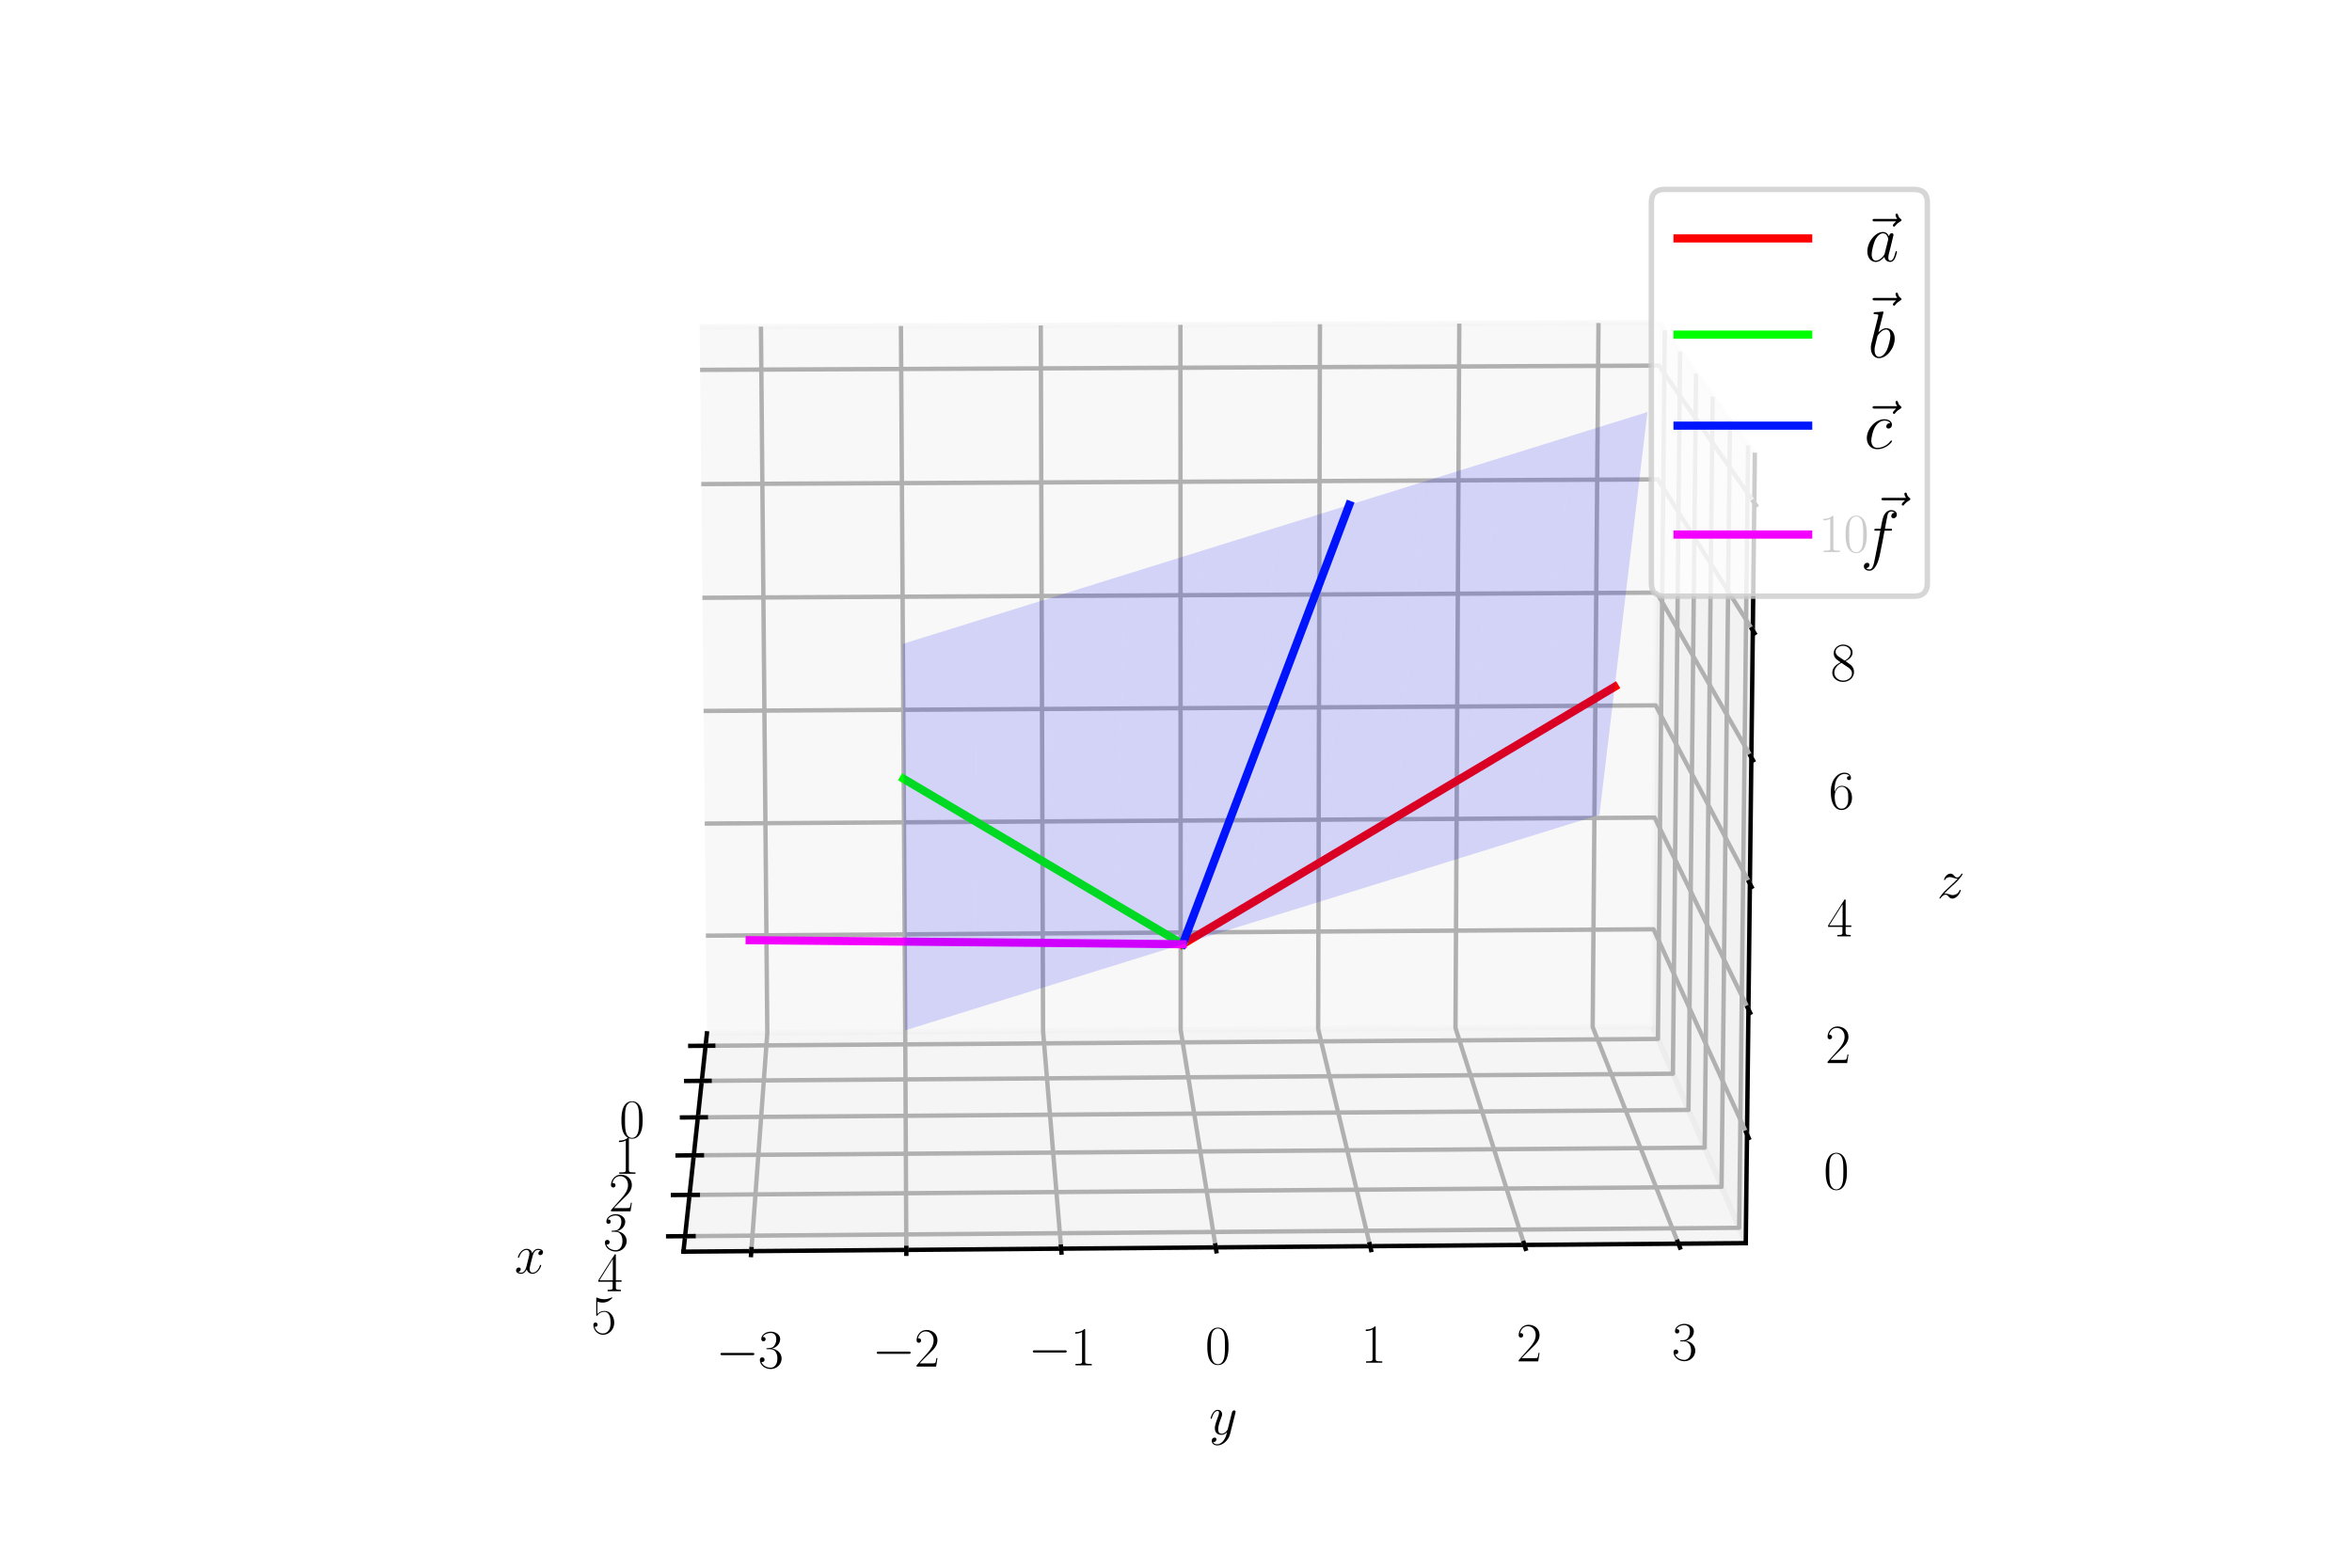 <?xml version="1.0" encoding="utf-8" standalone="no"?>
<!DOCTYPE svg PUBLIC "-//W3C//DTD SVG 1.1//EN"
  "http://www.w3.org/Graphics/SVG/1.1/DTD/svg11.dtd">
<svg xmlns:xlink="http://www.w3.org/1999/xlink" width="432pt" height="288pt" viewBox="0 0 432 288" xmlns="http://www.w3.org/2000/svg" version="1.1">
 <defs>
  <style type="text/css">*{stroke-linejoin: round; stroke-linecap: butt}</style>
 </defs>
 <g id="figure_1">
  <g id="patch_1">
   <path d="M 0 288 
L 432 288 
L 432 0 
L 0 0 
z
" style="fill: #ffffff"/>
  </g>
  <g id="patch_2">
   <path d="M 72 288 
L 360 288 
L 360 0 
L 72 0 
z
" style="fill: #ffffff"/>
  </g>
  <g id="pane3d_1">
   <g id="patch_3">
    <path d="M 129.84 189.834 
L 303.545 188.592 
L 304.777 59.296 
L 128.509 60.052 
" style="fill: #f2f2f2; opacity: 0.5; stroke: #f2f2f2; stroke-linejoin: miter"/>
   </g>
  </g>
  <g id="pane3d_2">
   <g id="patch_4">
    <path d="M 303.545 188.592 
L 320.649 228.376 
L 322.318 83.549 
L 304.777 59.296 
" style="fill: #e6e6e6; opacity: 0.5; stroke: #e6e6e6; stroke-linejoin: miter"/>
   </g>
  </g>
  <g id="pane3d_3">
   <g id="patch_5">
    <path d="M 129.84 189.834 
L 125.528 229.943 
L 320.649 228.376 
L 303.545 188.592 
" style="fill: #ececec; opacity: 0.5; stroke: #ececec; stroke-linejoin: miter"/>
   </g>
  </g>
  <g id="axis3d_1">
   <g id="line2d_1">
    <path d="M 129.84 189.834 
L 125.528 229.943 
" style="fill: none; stroke: #000000; stroke-width: 0.8; stroke-linecap: square"/>
   </g>
   <g id="text_1">
    <!-- $x$ -->
    <g transform="translate(94.5 233.909)scale(0.1 -0.1)">
     <defs>
      <path id="CMMI12-78" d="M 3034 2606 
C 2829 2567 2752 2414 2752 2293 
C 2752 2139 2874 2088 2963 2088 
C 3155 2088 3290 2254 3290 2427 
C 3290 2695 2982 2816 2714 2816 
C 2323 2816 2106 2433 2048 2312 
C 1901 2816 1504 2816 1389 2816 
C 736 2816 390 1980 390 1839 
C 390 1814 416 1782 461 1782 
C 512 1782 525 1820 538 1846 
C 755 2555 1184 2689 1370 2689 
C 1658 2689 1715 2420 1715 2267 
C 1715 2127 1677 1980 1600 1673 
L 1382 798 
C 1286 415 1101 64 762 64 
C 730 64 570 64 435 147 
C 666 192 717 383 717 460 
C 717 588 621 664 499 664 
C 346 664 179 530 179 326 
C 179 57 480 -64 755 -64 
C 1062 -64 1280 179 1414 441 
C 1517 64 1837 -64 2074 -64 
C 2726 -64 3072 773 3072 913 
C 3072 945 3046 971 3008 971 
C 2950 971 2944 939 2925 888 
C 2752 326 2381 64 2093 64 
C 1869 64 1747 230 1747 492 
C 1747 632 1773 734 1875 1156 
L 2099 2024 
C 2195 2408 2413 2689 2707 2689 
C 2720 2689 2899 2689 3034 2606 
z
" transform="scale(0.016)"/>
     </defs>
     <use xlink:href="#CMMI12-78" transform="scale(0.996)"/>
    </g>
   </g>
   <g id="Line3DCollection_1">
    <path d="M 129.594 192.121 
L 304.521 190.862 
L 305.776 60.678 
" style="fill: none; stroke: #b0b0b0; stroke-width: 0.8"/>
    <path d="M 128.901 198.564 
L 307.27 197.255 
L 308.591 64.57 
" style="fill: none; stroke: #b0b0b0; stroke-width: 0.8"/>
    <path d="M 128.181 205.267 
L 310.128 203.904 
L 311.521 68.62 
" style="fill: none; stroke: #b0b0b0; stroke-width: 0.8"/>
    <path d="M 127.431 212.245 
L 313.104 210.826 
L 314.572 72.839 
" style="fill: none; stroke: #b0b0b0; stroke-width: 0.8"/>
    <path d="M 126.649 219.515 
L 316.204 218.036 
L 317.753 77.238 
" style="fill: none; stroke: #b0b0b0; stroke-width: 0.8"/>
    <path d="M 125.834 227.098 
L 319.436 225.555 
L 321.072 81.826 
" style="fill: none; stroke: #b0b0b0; stroke-width: 0.8"/>
   </g>
   <g id="xtick_1">
    <g id="line2d_2">
     <path d="M 130.999 192.111 
L 126.784 192.142 
" style="fill: none; stroke: #000000; stroke-width: 0.8; stroke-linecap: square"/>
    </g>
    <g id="text_2">
     <!-- $\mathdefault{0}$ -->
     <g transform="translate(113.753 209)scale(0.1 -0.1)">
      <defs>
       <path id="CMR17-30" d="M 2688 2025 
C 2688 2416 2682 3080 2413 3591 
C 2176 4039 1798 4198 1466 4198 
C 1158 4198 768 4058 525 3597 
C 269 3118 243 2524 243 2025 
C 243 1661 250 1106 448 619 
C 723 -39 1216 -128 1466 -128 
C 1760 -128 2208 -7 2470 600 
C 2662 1042 2688 1559 2688 2025 
z
M 1466 -26 
C 1056 -26 813 325 723 812 
C 653 1188 653 1738 653 2096 
C 653 2588 653 2997 736 3387 
C 858 3929 1216 4096 1466 4096 
C 1728 4096 2067 3923 2189 3400 
C 2272 3036 2278 2607 2278 2096 
C 2278 1680 2278 1169 2202 792 
C 2067 95 1690 -26 1466 -26 
z
" transform="scale(0.016)"/>
      </defs>
      <use xlink:href="#CMR17-30" transform="scale(0.996)"/>
     </g>
    </g>
   </g>
   <g id="xtick_2">
    <g id="line2d_3">
     <path d="M 130.334 198.554 
L 126.036 198.585 
" style="fill: none; stroke: #000000; stroke-width: 0.8; stroke-linecap: square"/>
    </g>
    <g id="text_3">
     <!-- $\mathdefault{1}$ -->
     <g transform="translate(112.798 215.634)scale(0.1 -0.1)">
      <defs>
       <path id="CMR17-31" d="M 1702 4058 
C 1702 4192 1696 4192 1606 4192 
C 1357 3916 979 3827 621 3827 
C 602 3827 570 3827 563 3808 
C 557 3795 557 3782 557 3648 
C 755 3648 1088 3686 1344 3839 
L 1344 461 
C 1344 236 1331 160 781 160 
L 589 160 
L 589 0 
C 896 0 1216 0 1523 0 
C 1830 0 2150 0 2458 0 
L 2458 160 
L 2266 160 
C 1715 160 1702 230 1702 458 
L 1702 4058 
z
" transform="scale(0.016)"/>
      </defs>
      <use xlink:href="#CMR17-31" transform="scale(0.996)"/>
     </g>
    </g>
   </g>
   <g id="xtick_3">
    <g id="line2d_4">
     <path d="M 129.642 205.256 
L 125.258 205.289 
" style="fill: none; stroke: #000000; stroke-width: 0.8; stroke-linecap: square"/>
    </g>
    <g id="text_4">
     <!-- $\mathdefault{2}$ -->
     <g transform="translate(111.804 222.535)scale(0.1 -0.1)">
      <defs>
       <path id="CMR17-32" d="M 2669 989 
L 2554 989 
C 2490 536 2438 459 2413 420 
C 2381 369 1920 369 1830 369 
L 602 369 
C 832 619 1280 1072 1824 1597 
C 2214 1967 2669 2402 2669 3035 
C 2669 3790 2067 4224 1395 4224 
C 691 4224 262 3604 262 3030 
C 262 2780 448 2748 525 2748 
C 589 2748 781 2787 781 3010 
C 781 3207 614 3264 525 3264 
C 486 3264 448 3258 422 3245 
C 544 3790 915 4058 1306 4058 
C 1862 4058 2227 3617 2227 3035 
C 2227 2479 1901 2000 1536 1584 
L 262 146 
L 262 0 
L 2515 0 
L 2669 989 
z
" transform="scale(0.016)"/>
      </defs>
      <use xlink:href="#CMR17-32" transform="scale(0.996)"/>
     </g>
    </g>
   </g>
   <g id="xtick_4">
    <g id="line2d_5">
     <path d="M 128.922 212.233 
L 124.448 212.268 
" style="fill: none; stroke: #000000; stroke-width: 0.8; stroke-linecap: square"/>
    </g>
    <g id="text_5">
     <!-- $\mathdefault{3}$ -->
     <g transform="translate(110.77 229.719)scale(0.1 -0.1)">
      <defs>
       <path id="CMR17-33" d="M 1414 2157 
C 1984 2157 2234 1662 2234 1090 
C 2234 320 1824 25 1453 25 
C 1114 25 563 194 390 693 
C 422 680 454 680 486 680 
C 640 680 755 782 755 948 
C 755 1133 614 1216 486 1216 
C 378 1216 211 1165 211 926 
C 211 335 787 -128 1466 -128 
C 2176 -128 2720 430 2720 1085 
C 2720 1707 2208 2157 1600 2227 
C 2086 2328 2554 2756 2554 3329 
C 2554 3820 2048 4179 1472 4179 
C 890 4179 378 3829 378 3329 
C 378 3110 544 3072 627 3072 
C 762 3072 877 3155 877 3321 
C 877 3486 762 3569 627 3569 
C 602 3569 570 3569 544 3557 
C 730 3959 1235 4032 1459 4032 
C 1683 4032 2106 3925 2106 3320 
C 2106 3143 2080 2828 1862 2550 
C 1670 2304 1453 2304 1242 2284 
C 1210 2284 1062 2269 1037 2269 
C 992 2263 966 2257 966 2208 
C 966 2163 973 2157 1101 2157 
L 1414 2157 
z
" transform="scale(0.016)"/>
      </defs>
      <use xlink:href="#CMR17-33" transform="scale(0.996)"/>
     </g>
    </g>
   </g>
   <g id="xtick_5">
    <g id="line2d_6">
     <path d="M 128.172 219.504 
L 123.604 219.539 
" style="fill: none; stroke: #000000; stroke-width: 0.8; stroke-linecap: square"/>
    </g>
    <g id="text_6">
     <!-- $\mathdefault{4}$ -->
     <g transform="translate(109.692 237.205)scale(0.1 -0.1)">
      <defs>
       <path id="CMR17-34" d="M 2150 4122 
C 2150 4256 2144 4256 2029 4256 
L 128 1254 
L 128 1088 
L 1779 1088 
L 1779 457 
C 1779 224 1766 160 1318 160 
L 1197 160 
L 1197 0 
C 1402 0 1747 0 1965 0 
C 2182 0 2528 0 2733 0 
L 2733 160 
L 2611 160 
C 2163 160 2150 224 2150 457 
L 2150 1088 
L 2803 1088 
L 2803 1254 
L 2150 1254 
L 2150 4122 
z
M 1798 3703 
L 1798 1254 
L 256 1254 
L 1798 3703 
z
" transform="scale(0.016)"/>
      </defs>
      <use xlink:href="#CMR17-34" transform="scale(0.996)"/>
     </g>
    </g>
   </g>
   <g id="xtick_6">
    <g id="line2d_7">
     <path d="M 127.39 227.085 
L 122.723 227.122 
" style="fill: none; stroke: #000000; stroke-width: 0.8; stroke-linecap: square"/>
    </g>
    <g id="text_7">
     <!-- $\mathdefault{5}$ -->
     <g transform="translate(108.568 245.01)scale(0.1 -0.1)">
      <defs>
       <path id="CMR17-35" d="M 730 3692 
C 794 3666 1056 3584 1325 3584 
C 1920 3584 2246 3911 2432 4100 
C 2432 4157 2432 4192 2394 4192 
C 2387 4192 2374 4192 2323 4163 
C 2099 4058 1837 3973 1517 3973 
C 1325 3973 1037 3999 723 4139 
C 653 4171 640 4171 634 4171 
C 602 4171 595 4164 595 4037 
L 595 2203 
C 595 2089 595 2057 659 2057 
C 691 2057 704 2070 736 2114 
C 941 2401 1222 2522 1542 2522 
C 1766 2522 2246 2382 2246 1289 
C 2246 1085 2246 715 2054 421 
C 1894 159 1645 25 1370 25 
C 947 25 518 320 403 814 
C 429 807 480 795 506 795 
C 589 795 749 840 749 1038 
C 749 1210 627 1280 506 1280 
C 358 1280 262 1190 262 1011 
C 262 454 704 -128 1382 -128 
C 2042 -128 2669 440 2669 1264 
C 2669 2030 2170 2624 1549 2624 
C 1222 2624 947 2503 730 2274 
L 730 3692 
z
" transform="scale(0.016)"/>
      </defs>
      <use xlink:href="#CMR17-35" transform="scale(0.996)"/>
     </g>
    </g>
   </g>
  </g>
  <g id="axis3d_2">
   <g id="line2d_8">
    <path d="M 320.649 228.376 
L 125.528 229.943 
" style="fill: none; stroke: #000000; stroke-width: 0.8; stroke-linecap: square"/>
   </g>
   <g id="text_8">
    <!-- $y$ -->
    <g transform="translate(222.075 263.49)scale(0.1 -0.1)">
     <defs>
      <path id="CMMI12-79" d="M 1683 -700 
C 1510 -939 1261 -1152 947 -1152 
C 870 -1152 563 -1152 467 -889 
C 486 -895 518 -895 531 -895 
C 723 -895 851 -729 851 -582 
C 851 -435 730 -384 634 -384 
C 531 -384 307 -458 307 -759 
C 307 -1071 582 -1286 947 -1286 
C 1587 -1286 2234 -700 2413 6 
L 3040 2485 
C 3046 2517 3059 2556 3059 2594 
C 3059 2689 2982 2753 2886 2753 
C 2829 2753 2694 2727 2643 2535 
L 2170 658 
C 2138 543 2138 530 2086 460 
C 1958 281 1747 64 1440 64 
C 1082 64 1050 415 1050 588 
C 1050 952 1222 1443 1395 1903 
C 1466 2088 1504 2178 1504 2305 
C 1504 2574 1312 2816 998 2816 
C 410 2816 173 1890 173 1839 
C 173 1814 198 1782 243 1782 
C 301 1782 307 1807 333 1897 
C 486 2433 730 2689 979 2689 
C 1037 2689 1146 2689 1146 2478 
C 1146 2312 1075 2127 979 1884 
C 666 1047 666 837 666 683 
C 666 77 1101 -64 1421 -64 
C 1606 -64 1837 -6 2061 230 
L 2067 224 
C 1971 -147 1907 -392 1683 -700 
z
" transform="scale(0.016)"/>
     </defs>
     <use xlink:href="#CMMI12-79" transform="scale(0.996)"/>
    </g>
   </g>
   <g id="Line3DCollection_2">
    <path d="M 139.767 60.004 
L 140.934 189.755 
L 137.995 229.843 
" style="fill: none; stroke: #b0b0b0; stroke-width: 0.8"/>
    <path d="M 165.478 59.893 
L 166.27 189.573 
L 166.466 229.615 
" style="fill: none; stroke: #b0b0b0; stroke-width: 0.8"/>
    <path d="M 191.161 59.783 
L 191.579 189.393 
L 194.9 229.386 
" style="fill: none; stroke: #b0b0b0; stroke-width: 0.8"/>
    <path d="M 216.814 59.673 
L 216.859 189.212 
L 223.299 229.158 
" style="fill: none; stroke: #b0b0b0; stroke-width: 0.8"/>
    <path d="M 242.439 59.564 
L 242.111 189.031 
L 251.662 228.93 
" style="fill: none; stroke: #b0b0b0; stroke-width: 0.8"/>
    <path d="M 268.034 59.454 
L 267.335 188.851 
L 279.99 228.703 
" style="fill: none; stroke: #b0b0b0; stroke-width: 0.8"/>
    <path d="M 293.601 59.344 
L 292.531 188.671 
L 308.282 228.475 
" style="fill: none; stroke: #b0b0b0; stroke-width: 0.8"/>
   </g>
   <g id="xtick_7">
    <g id="line2d_9">
     <path d="M 138.022 229.483 
L 137.943 230.565 
" style="fill: none; stroke: #000000; stroke-width: 0.8; stroke-linecap: square"/>
    </g>
    <g id="text_9">
     <!-- $\mathdefault{−3}$ -->
     <g transform="translate(131.479 251.3)scale(0.1 -0.1)">
      <defs>
       <path id="CMSY10-0" d="M 4218 1472 
C 4326 1472 4442 1472 4442 1600 
C 4442 1728 4326 1728 4218 1728 
L 755 1728 
C 646 1728 531 1728 531 1600 
C 531 1472 646 1472 755 1472 
L 4218 1472 
z
" transform="scale(0.016)"/>
      </defs>
      <use xlink:href="#CMSY10-0" transform="scale(0.996)"/>
      <use xlink:href="#CMR17-33" transform="translate(77.487 0)scale(0.996)"/>
     </g>
    </g>
   </g>
   <g id="xtick_8">
    <g id="line2d_10">
     <path d="M 166.464 229.255 
L 166.469 230.336 
" style="fill: none; stroke: #000000; stroke-width: 0.8; stroke-linecap: square"/>
    </g>
    <g id="text_10">
     <!-- $\mathdefault{−2}$ -->
     <g transform="translate(160.185 251.06)scale(0.1 -0.1)">
      <use xlink:href="#CMSY10-0" transform="scale(0.996)"/>
      <use xlink:href="#CMR17-32" transform="translate(77.487 0)scale(0.996)"/>
     </g>
    </g>
   </g>
   <g id="xtick_9">
    <g id="line2d_11">
     <path d="M 194.87 229.027 
L 194.96 230.107 
" style="fill: none; stroke: #000000; stroke-width: 0.8; stroke-linecap: square"/>
    </g>
    <g id="text_11">
     <!-- $\mathdefault{−1}$ -->
     <g transform="translate(188.855 250.82)scale(0.1 -0.1)">
      <use xlink:href="#CMSY10-0" transform="scale(0.996)"/>
      <use xlink:href="#CMR17-31" transform="translate(77.487 0)scale(0.996)"/>
     </g>
    </g>
   </g>
   <g id="xtick_10">
    <g id="line2d_12">
     <path d="M 223.241 228.799 
L 223.415 229.878 
" style="fill: none; stroke: #000000; stroke-width: 0.8; stroke-linecap: square"/>
    </g>
    <g id="text_12">
     <!-- $\mathdefault{0}$ -->
     <g transform="translate(221.363 250.581)scale(0.1 -0.1)">
      <use xlink:href="#CMR17-30" transform="scale(0.996)"/>
     </g>
    </g>
   </g>
   <g id="xtick_11">
    <g id="line2d_13">
     <path d="M 251.577 228.572 
L 251.834 229.649 
" style="fill: none; stroke: #000000; stroke-width: 0.8; stroke-linecap: square"/>
    </g>
    <g id="text_13">
     <!-- $\mathdefault{1}$ -->
     <g transform="translate(249.961 250.342)scale(0.1 -0.1)">
      <use xlink:href="#CMR17-31" transform="scale(0.996)"/>
     </g>
    </g>
   </g>
   <g id="xtick_12">
    <g id="line2d_14">
     <path d="M 279.876 228.345 
L 280.218 229.42 
" style="fill: none; stroke: #000000; stroke-width: 0.8; stroke-linecap: square"/>
    </g>
    <g id="text_14">
     <!-- $\mathdefault{2}$ -->
     <g transform="translate(278.522 250.104)scale(0.1 -0.1)">
      <use xlink:href="#CMR17-32" transform="scale(0.996)"/>
     </g>
    </g>
   </g>
   <g id="xtick_13">
    <g id="line2d_15">
     <path d="M 308.141 228.118 
L 308.566 229.192 
" style="fill: none; stroke: #000000; stroke-width: 0.8; stroke-linecap: square"/>
    </g>
    <g id="text_15">
     <!-- $\mathdefault{3}$ -->
     <g transform="translate(307.048 249.866)scale(0.1 -0.1)">
      <use xlink:href="#CMR17-33" transform="scale(0.996)"/>
     </g>
    </g>
   </g>
  </g>
  <g id="axis3d_3">
   <g id="line2d_16">
    <path d="M 320.649 228.376 
L 322.318 83.549 
" style="fill: none; stroke: #000000; stroke-width: 0.8; stroke-linecap: square"/>
   </g>
   <g id="text_16">
    <!-- $z$ -->
    <g transform="translate(355.783 164.979)scale(0.1 -0.1)">
     <defs>
      <path id="CMMI12-7a" d="M 813 486 
C 1088 803 1312 1004 1632 1296 
C 2016 1632 2182 1793 2272 1891 
C 2720 2338 2944 2713 2944 2764 
C 2944 2816 2893 2816 2880 2816 
C 2835 2816 2822 2793 2790 2750 
C 2630 2494 2477 2367 2310 2367 
C 2176 2367 2106 2421 1984 2565 
C 1850 2715 1741 2816 1555 2816 
C 1088 2816 806 2257 806 2128 
C 806 2108 813 2068 870 2068 
C 922 2068 928 2091 947 2133 
C 1056 2372 1363 2414 1485 2414 
C 1619 2414 1747 2376 1882 2327 
C 2125 2240 2227 2240 2291 2240 
C 2336 2240 2362 2240 2394 2246 
C 2182 1994 1837 1683 1549 1418 
L 902 816 
C 512 415 275 33 275 -12 
C 275 -51 307 -64 346 -64 
C 384 -64 390 -57 435 14 
C 538 163 742 384 979 384 
C 1114 384 1178 342 1306 193 
C 1427 61 1536 -64 1741 -64 
C 2368 -64 2726 732 2726 876 
C 2726 903 2720 942 2656 942 
C 2605 942 2598 917 2579 855 
C 2438 488 2061 338 1811 338 
C 1677 338 1549 376 1414 425 
C 1158 512 1088 512 1005 512 
C 941 512 870 512 813 486 
z
" transform="scale(0.016)"/>
     </defs>
     <use xlink:href="#CMMI12-7a" transform="scale(0.996)"/>
    </g>
   </g>
   <g id="Line3DCollection_3">
    <path d="M 320.879 208.385 
L 303.716 170.717 
L 129.656 171.893 
" style="fill: none; stroke: #b0b0b0; stroke-width: 0.8"/>
    <path d="M 321.144 185.426 
L 303.911 150.199 
L 129.444 151.298 
" style="fill: none; stroke: #b0b0b0; stroke-width: 0.8"/>
    <path d="M 321.41 162.347 
L 304.107 129.585 
L 129.232 130.607 
" style="fill: none; stroke: #b0b0b0; stroke-width: 0.8"/>
    <path d="M 321.678 139.145 
L 304.305 108.875 
L 129.019 109.819 
" style="fill: none; stroke: #b0b0b0; stroke-width: 0.8"/>
    <path d="M 321.946 115.821 
L 304.503 88.067 
L 128.805 88.932 
" style="fill: none; stroke: #b0b0b0; stroke-width: 0.8"/>
    <path d="M 322.217 92.374 
L 304.702 67.161 
L 128.59 67.947 
" style="fill: none; stroke: #b0b0b0; stroke-width: 0.8"/>
   </g>
   <g id="xtick_14">
    <g id="line2d_17">
     <path d="M 320.725 208.047 
L 321.189 209.064 
" style="fill: none; stroke: #000000; stroke-width: 0.8; stroke-linecap: square"/>
    </g>
    <g id="text_17">
     <!-- $\mathdefault{0}$ -->
     <g transform="translate(334.947 218.464)scale(0.1 -0.1)">
      <use xlink:href="#CMR17-30" transform="scale(0.996)"/>
     </g>
    </g>
   </g>
   <g id="xtick_15">
    <g id="line2d_18">
     <path d="M 320.989 185.11 
L 321.455 186.061 
" style="fill: none; stroke: #000000; stroke-width: 0.8; stroke-linecap: square"/>
    </g>
    <g id="text_18">
     <!-- $\mathdefault{2}$ -->
     <g transform="translate(335.258 195.301)scale(0.1 -0.1)">
      <use xlink:href="#CMR17-32" transform="scale(0.996)"/>
     </g>
    </g>
   </g>
   <g id="xtick_16">
    <g id="line2d_19">
     <path d="M 321.255 162.052 
L 321.722 162.937 
" style="fill: none; stroke: #000000; stroke-width: 0.8; stroke-linecap: square"/>
    </g>
    <g id="text_19">
     <!-- $\mathdefault{4}$ -->
     <g transform="translate(335.571 172.015)scale(0.1 -0.1)">
      <use xlink:href="#CMR17-34" transform="scale(0.996)"/>
     </g>
    </g>
   </g>
   <g id="xtick_17">
    <g id="line2d_20">
     <path d="M 321.521 138.873 
L 321.991 139.691 
" style="fill: none; stroke: #000000; stroke-width: 0.8; stroke-linecap: square"/>
    </g>
    <g id="text_20">
     <!-- $\mathdefault{6}$ -->
     <g transform="translate(335.885 148.606)scale(0.1 -0.1)">
      <defs>
       <path id="CMR17-36" d="M 678 2176 
C 678 3690 1395 4032 1811 4032 
C 1946 4032 2272 4009 2400 3776 
C 2298 3776 2106 3776 2106 3553 
C 2106 3381 2246 3323 2336 3323 
C 2394 3323 2566 3348 2566 3560 
C 2566 3954 2246 4179 1805 4179 
C 1043 4179 243 3390 243 1984 
C 243 253 966 -128 1478 -128 
C 2099 -128 2688 427 2688 1283 
C 2688 2081 2170 2662 1517 2662 
C 1126 2662 838 2407 678 1960 
L 678 2176 
z
M 1478 25 
C 691 25 691 1200 691 1436 
C 691 1896 909 2560 1504 2560 
C 1613 2560 1926 2560 2138 2120 
C 2253 1870 2253 1609 2253 1289 
C 2253 944 2253 690 2118 434 
C 1978 171 1773 25 1478 25 
z
" transform="scale(0.016)"/>
      </defs>
      <use xlink:href="#CMR17-36" transform="scale(0.996)"/>
     </g>
    </g>
   </g>
   <g id="xtick_18">
    <g id="line2d_21">
     <path d="M 321.79 115.572 
L 322.261 116.322 
" style="fill: none; stroke: #000000; stroke-width: 0.8; stroke-linecap: square"/>
    </g>
    <g id="text_21">
     <!-- $\mathdefault{8}$ -->
     <g transform="translate(336.201 125.071)scale(0.1 -0.1)">
      <defs>
       <path id="CMR17-38" d="M 1741 2264 
C 2144 2467 2554 2773 2554 3263 
C 2554 3841 1990 4179 1472 4179 
C 890 4179 378 3759 378 3180 
C 378 3021 416 2747 666 2505 
C 730 2442 998 2251 1171 2130 
C 883 1983 211 1634 211 934 
C 211 279 838 -128 1459 -128 
C 2144 -128 2720 362 2720 1010 
C 2720 1590 2330 1857 2074 2029 
L 1741 2264 
z
M 902 2822 
C 851 2854 595 3051 595 3351 
C 595 3739 998 4032 1459 4032 
C 1965 4032 2336 3676 2336 3262 
C 2336 2669 1670 2331 1638 2331 
C 1632 2331 1626 2331 1574 2370 
L 902 2822 
z
M 2080 1519 
C 2176 1449 2483 1240 2483 851 
C 2483 381 2010 25 1472 25 
C 890 25 448 438 448 940 
C 448 1443 838 1862 1280 2060 
L 2080 1519 
z
" transform="scale(0.016)"/>
      </defs>
      <use xlink:href="#CMR17-38" transform="scale(0.996)"/>
     </g>
    </g>
   </g>
   <g id="xtick_19">
    <g id="line2d_22">
     <path d="M 322.059 92.147 
L 322.533 92.829 
" style="fill: none; stroke: #000000; stroke-width: 0.8; stroke-linecap: square"/>
    </g>
    <g id="text_22">
     <!-- $\mathdefault{10}$ -->
     <g transform="translate(334.028 101.411)scale(0.1 -0.1)">
      <use xlink:href="#CMR17-31" transform="scale(0.996)"/>
      <use xlink:href="#CMR17-30" transform="translate(45.69 0)scale(0.996)"/>
     </g>
    </g>
   </g>
  </g>
  <g id="axes_1">
   <g id="line2d_23">
    <path d="M 217.221 173.461 
L 296.578 126.166 
" clip-path="url(#p7e3581541a)" style="fill: none; stroke: #ff0000; stroke-width: 1.5; stroke-linecap: square"/>
   </g>
   <g id="line2d_24">
    <path d="M 217.221 173.461 
L 165.967 143.075 
" clip-path="url(#p7e3581541a)" style="fill: none; stroke: #00ff00; stroke-width: 1.5; stroke-linecap: square"/>
   </g>
   <g id="line2d_25">
    <path d="M 217.221 173.461 
L 247.822 92.753 
" clip-path="url(#p7e3581541a)" style="fill: none; stroke: #0016ff; stroke-width: 1.5; stroke-linecap: square"/>
   </g>
   <g id="line2d_26">
    <path d="M 217.221 173.461 
L 137.697 172.724 
" clip-path="url(#p7e3581541a)" style="fill: none; stroke: #f400ff; stroke-width: 1.5; stroke-linecap: square"/>
   </g>
   <g id="Poly3DCollection_1">
    <path d="M 166.266 189.283 
L 166.194 178.127 
L 179.072 174.126 
L 178.999 185.33 
z
" clip-path="url(#p7e3581541a)" style="fill: #0000f5; fill-opacity: 0.15"/>
    <path d="M 178.999 185.33 
L 179.072 174.126 
L 191.954 170.124 
L 191.735 181.374 
z
" clip-path="url(#p7e3581541a)" style="fill: #0000f5; fill-opacity: 0.15"/>
    <path d="M 191.735 181.374 
L 191.954 170.124 
L 204.84 166.121 
L 204.476 177.418 
z
" clip-path="url(#p7e3581541a)" style="fill: #0000f5; fill-opacity: 0.15"/>
    <path d="M 204.476 177.418 
L 204.84 166.121 
L 217.731 162.116 
L 217.221 173.461 
z
" clip-path="url(#p7e3581541a)" style="fill: #0000f5; fill-opacity: 0.15"/>
    <path d="M 217.221 173.461 
L 217.731 162.116 
L 230.625 158.11 
L 229.97 169.502 
z
" clip-path="url(#p7e3581541a)" style="fill: #0000f5; fill-opacity: 0.15"/>
    <path d="M 229.97 169.502 
L 230.625 158.11 
L 243.524 154.103 
L 242.723 165.542 
z
" clip-path="url(#p7e3581541a)" style="fill: #0000f5; fill-opacity: 0.15"/>
    <path d="M 242.723 165.542 
L 243.524 154.103 
L 256.427 150.095 
L 255.48 161.581 
z
" clip-path="url(#p7e3581541a)" style="fill: #0000f5; fill-opacity: 0.15"/>
    <path d="M 255.48 161.581 
L 256.427 150.095 
L 269.334 146.085 
L 268.241 157.618 
z
" clip-path="url(#p7e3581541a)" style="fill: #0000f5; fill-opacity: 0.15"/>
    <path d="M 268.241 157.618 
L 269.334 146.085 
L 282.245 142.074 
L 281.006 153.654 
z
" clip-path="url(#p7e3581541a)" style="fill: #0000f5; fill-opacity: 0.15"/>
    <path d="M 281.006 153.654 
L 282.245 142.074 
L 295.161 138.062 
L 293.775 149.689 
z
" clip-path="url(#p7e3581541a)" style="fill: #0000f5; fill-opacity: 0.15"/>
    <path d="M 166.194 178.127 
L 166.12 166.712 
L 179.147 162.664 
L 179.072 174.126 
z
" clip-path="url(#p7e3581541a)" style="fill: #0000f5; fill-opacity: 0.15"/>
    <path d="M 179.072 174.126 
L 179.147 162.664 
L 192.178 158.614 
L 191.954 170.124 
z
" clip-path="url(#p7e3581541a)" style="fill: #0000f5; fill-opacity: 0.15"/>
    <path d="M 191.954 170.124 
L 192.178 158.614 
L 205.213 154.562 
L 204.84 166.121 
z
" clip-path="url(#p7e3581541a)" style="fill: #0000f5; fill-opacity: 0.15"/>
    <path d="M 204.84 166.121 
L 205.213 154.562 
L 218.252 150.51 
L 217.731 162.116 
z
" clip-path="url(#p7e3581541a)" style="fill: #0000f5; fill-opacity: 0.15"/>
    <path d="M 217.731 162.116 
L 218.252 150.51 
L 231.296 146.456 
L 230.625 158.11 
z
" clip-path="url(#p7e3581541a)" style="fill: #0000f5; fill-opacity: 0.15"/>
    <path d="M 230.625 158.11 
L 231.296 146.456 
L 244.344 142.4 
L 243.524 154.103 
z
" clip-path="url(#p7e3581541a)" style="fill: #0000f5; fill-opacity: 0.15"/>
    <path d="M 243.524 154.103 
L 244.344 142.4 
L 257.396 138.344 
L 256.427 150.095 
z
" clip-path="url(#p7e3581541a)" style="fill: #0000f5; fill-opacity: 0.15"/>
    <path d="M 256.427 150.095 
L 257.396 138.344 
L 270.452 134.286 
L 269.334 146.085 
z
" clip-path="url(#p7e3581541a)" style="fill: #0000f5; fill-opacity: 0.15"/>
    <path d="M 269.334 146.085 
L 270.452 134.286 
L 283.513 130.226 
L 282.245 142.074 
z
" clip-path="url(#p7e3581541a)" style="fill: #0000f5; fill-opacity: 0.15"/>
    <path d="M 282.245 142.074 
L 283.513 130.226 
L 296.578 126.166 
L 295.161 138.062 
z
" clip-path="url(#p7e3581541a)" style="fill: #0000f5; fill-opacity: 0.15"/>
    <path d="M 166.12 166.712 
L 166.045 155.032 
L 179.223 150.934 
L 179.147 162.664 
z
" clip-path="url(#p7e3581541a)" style="fill: #0000f5; fill-opacity: 0.15"/>
    <path d="M 179.147 162.664 
L 179.223 150.934 
L 192.407 146.834 
L 192.178 158.614 
z
" clip-path="url(#p7e3581541a)" style="fill: #0000f5; fill-opacity: 0.15"/>
    <path d="M 192.178 158.614 
L 192.407 146.834 
L 205.594 142.734 
L 205.213 154.562 
z
" clip-path="url(#p7e3581541a)" style="fill: #0000f5; fill-opacity: 0.15"/>
    <path d="M 205.213 154.562 
L 205.594 142.734 
L 218.786 138.632 
L 218.252 150.51 
z
" clip-path="url(#p7e3581541a)" style="fill: #0000f5; fill-opacity: 0.15"/>
    <path d="M 218.252 150.51 
L 218.786 138.632 
L 231.982 134.528 
L 231.296 146.456 
z
" clip-path="url(#p7e3581541a)" style="fill: #0000f5; fill-opacity: 0.15"/>
    <path d="M 231.296 146.456 
L 231.982 134.528 
L 245.183 130.424 
L 244.344 142.4 
z
" clip-path="url(#p7e3581541a)" style="fill: #0000f5; fill-opacity: 0.15"/>
    <path d="M 244.344 142.4 
L 245.183 130.424 
L 258.388 126.318 
L 257.396 138.344 
z
" clip-path="url(#p7e3581541a)" style="fill: #0000f5; fill-opacity: 0.15"/>
    <path d="M 257.396 138.344 
L 258.388 126.318 
L 271.597 122.21 
L 270.452 134.286 
z
" clip-path="url(#p7e3581541a)" style="fill: #0000f5; fill-opacity: 0.15"/>
    <path d="M 270.452 134.286 
L 271.597 122.21 
L 284.811 118.102 
L 283.513 130.226 
z
" clip-path="url(#p7e3581541a)" style="fill: #0000f5; fill-opacity: 0.15"/>
    <path d="M 283.513 130.226 
L 284.811 118.102 
L 298.028 113.992 
L 296.578 126.166 
z
" clip-path="url(#p7e3581541a)" style="fill: #0000f5; fill-opacity: 0.15"/>
    <path d="M 166.045 155.032 
L 165.967 143.075 
L 179.302 138.926 
L 179.223 150.934 
z
" clip-path="url(#p7e3581541a)" style="fill: #0000f5; fill-opacity: 0.15"/>
    <path d="M 179.223 150.934 
L 179.302 138.926 
L 192.641 134.777 
L 192.407 146.834 
z
" clip-path="url(#p7e3581541a)" style="fill: #0000f5; fill-opacity: 0.15"/>
    <path d="M 192.407 146.834 
L 192.641 134.777 
L 205.985 130.625 
L 205.594 142.734 
z
" clip-path="url(#p7e3581541a)" style="fill: #0000f5; fill-opacity: 0.15"/>
    <path d="M 205.594 142.734 
L 205.985 130.625 
L 219.332 126.473 
L 218.786 138.632 
z
" clip-path="url(#p7e3581541a)" style="fill: #0000f5; fill-opacity: 0.15"/>
    <path d="M 218.786 138.632 
L 219.332 126.473 
L 232.685 122.319 
L 231.982 134.528 
z
" clip-path="url(#p7e3581541a)" style="fill: #0000f5; fill-opacity: 0.15"/>
    <path d="M 231.982 134.528 
L 232.685 122.319 
L 246.042 118.164 
L 245.183 130.424 
z
" clip-path="url(#p7e3581541a)" style="fill: #0000f5; fill-opacity: 0.15"/>
    <path d="M 245.183 130.424 
L 246.042 118.164 
L 259.403 114.007 
L 258.388 126.318 
z
" clip-path="url(#p7e3581541a)" style="fill: #0000f5; fill-opacity: 0.15"/>
    <path d="M 258.388 126.318 
L 259.403 114.007 
L 272.769 109.849 
L 271.597 122.21 
z
" clip-path="url(#p7e3581541a)" style="fill: #0000f5; fill-opacity: 0.15"/>
    <path d="M 271.597 122.21 
L 272.769 109.849 
L 286.139 105.69 
L 284.811 118.102 
z
" clip-path="url(#p7e3581541a)" style="fill: #0000f5; fill-opacity: 0.15"/>
    <path d="M 284.811 118.102 
L 286.139 105.69 
L 299.513 101.529 
L 298.028 113.992 
z
" clip-path="url(#p7e3581541a)" style="fill: #0000f5; fill-opacity: 0.15"/>
    <path d="M 165.967 143.075 
L 165.888 130.832 
L 179.382 126.632 
L 179.302 138.926 
z
" clip-path="url(#p7e3581541a)" style="fill: #0000f5; fill-opacity: 0.15"/>
    <path d="M 179.302 138.926 
L 179.382 126.632 
L 192.881 122.43 
L 192.641 134.777 
z
" clip-path="url(#p7e3581541a)" style="fill: #0000f5; fill-opacity: 0.15"/>
    <path d="M 192.641 134.777 
L 192.881 122.43 
L 206.384 118.227 
L 205.985 130.625 
z
" clip-path="url(#p7e3581541a)" style="fill: #0000f5; fill-opacity: 0.15"/>
    <path d="M 205.985 130.625 
L 206.384 118.227 
L 219.892 114.023 
L 219.332 126.473 
z
" clip-path="url(#p7e3581541a)" style="fill: #0000f5; fill-opacity: 0.15"/>
    <path d="M 219.332 126.473 
L 219.892 114.023 
L 233.404 109.818 
L 232.685 122.319 
z
" clip-path="url(#p7e3581541a)" style="fill: #0000f5; fill-opacity: 0.15"/>
    <path d="M 232.685 122.319 
L 233.404 109.818 
L 246.921 105.61 
L 246.042 118.164 
z
" clip-path="url(#p7e3581541a)" style="fill: #0000f5; fill-opacity: 0.15"/>
    <path d="M 246.042 118.164 
L 246.921 105.61 
L 260.442 101.402 
L 259.403 114.007 
z
" clip-path="url(#p7e3581541a)" style="fill: #0000f5; fill-opacity: 0.15"/>
    <path d="M 259.403 114.007 
L 260.442 101.402 
L 273.968 97.192 
L 272.769 109.849 
z
" clip-path="url(#p7e3581541a)" style="fill: #0000f5; fill-opacity: 0.15"/>
    <path d="M 272.769 109.849 
L 273.968 97.192 
L 287.499 92.981 
L 286.139 105.69 
z
" clip-path="url(#p7e3581541a)" style="fill: #0000f5; fill-opacity: 0.15"/>
    <path d="M 286.139 105.69 
L 287.499 92.981 
L 301.034 88.768 
L 299.513 101.529 
z
" clip-path="url(#p7e3581541a)" style="fill: #0000f5; fill-opacity: 0.15"/>
    <path d="M 165.888 130.832 
L 165.807 118.293 
L 179.465 114.04 
L 179.382 126.632 
z
" clip-path="url(#p7e3581541a)" style="fill: #0000f5; fill-opacity: 0.15"/>
    <path d="M 179.382 126.632 
L 179.465 114.04 
L 193.127 109.785 
L 192.881 122.43 
z
" clip-path="url(#p7e3581541a)" style="fill: #0000f5; fill-opacity: 0.15"/>
    <path d="M 192.881 122.43 
L 193.127 109.785 
L 206.793 105.529 
L 206.384 118.227 
z
" clip-path="url(#p7e3581541a)" style="fill: #0000f5; fill-opacity: 0.15"/>
    <path d="M 206.384 118.227 
L 206.793 105.529 
L 220.465 101.272 
L 219.892 114.023 
z
" clip-path="url(#p7e3581541a)" style="fill: #0000f5; fill-opacity: 0.15"/>
    <path d="M 219.892 114.023 
L 220.465 101.272 
L 234.141 97.013 
L 233.404 109.818 
z
" clip-path="url(#p7e3581541a)" style="fill: #0000f5; fill-opacity: 0.15"/>
    <path d="M 233.404 109.818 
L 234.141 97.013 
L 247.822 92.753 
L 246.921 105.61 
z
" clip-path="url(#p7e3581541a)" style="fill: #0000f5; fill-opacity: 0.15"/>
    <path d="M 246.921 105.61 
L 247.822 92.753 
L 261.507 88.491 
L 260.442 101.402 
z
" clip-path="url(#p7e3581541a)" style="fill: #0000f5; fill-opacity: 0.15"/>
    <path d="M 260.442 101.402 
L 261.507 88.491 
L 275.197 84.228 
L 273.968 97.192 
z
" clip-path="url(#p7e3581541a)" style="fill: #0000f5; fill-opacity: 0.15"/>
    <path d="M 273.968 97.192 
L 275.197 84.228 
L 288.892 79.963 
L 287.499 92.981 
z
" clip-path="url(#p7e3581541a)" style="fill: #0000f5; fill-opacity: 0.15"/>
    <path d="M 287.499 92.981 
L 288.892 79.963 
L 302.591 75.697 
L 301.034 88.768 
z
" clip-path="url(#p7e3581541a)" style="fill: #0000f5; fill-opacity: 0.15"/>
   </g>
   <g id="legend_1">
    <g id="patch_6">
     <path d="M 305.719 109.526 
L 351.6 109.526 
Q 354 109.526 354 107.126 
L 354 37.2 
Q 354 34.8 351.6 34.8 
L 305.719 34.8 
Q 303.319 34.8 303.319 37.2 
L 303.319 107.126 
Q 303.319 109.526 305.719 109.526 
z
" style="fill: #ffffff; opacity: 0.8; stroke: #cccccc; stroke-linejoin: miter"/>
    </g>
    <g id="line2d_27">
     <path d="M 308.119 43.8 
L 320.119 43.8 
L 332.119 43.8 
" style="fill: none; stroke: #ff0000; stroke-width: 1.5; stroke-linecap: square"/>
    </g>
    <g id="text_23">
     <!-- $\vec{a}$ -->
     <g transform="translate(341.719 48)scale(0.12 -0.12)">
      <defs>
       <path id="CMMI12-7e" d="M 3424 3835 
C 3347 3764 3110 3540 3110 3451 
C 3110 3387 3168 3329 3232 3329 
C 3290 3329 3315 3368 3360 3432 
C 3514 3624 3686 3745 3834 3828 
C 3898 3867 3942 3886 3942 3956 
C 3942 4014 3891 4046 3853 4078 
C 3674 4200 3629 4372 3610 4449 
C 3590 4500 3571 4577 3482 4577 
C 3443 4577 3366 4552 3366 4456 
C 3366 4398 3405 4244 3526 4072 
L 1376 4072 
C 1267 4072 1158 4072 1158 3950 
C 1158 3835 1274 3835 1376 3835 
L 3424 3835 
z
" transform="scale(0.016)"/>
       <path id="CMMI12-61" d="M 1926 760 
C 1894 651 1894 639 1805 517 
C 1664 338 1382 64 1082 64 
C 819 64 672 300 672 677 
C 672 1028 870 1743 992 2012 
C 1210 2459 1510 2689 1760 2689 
C 2182 2689 2266 2165 2266 2114 
C 2266 2108 2246 2024 2240 2012 
L 1926 760 
z
M 2336 2395 
C 2266 2561 2093 2816 1760 2816 
C 1037 2816 256 1884 256 939 
C 256 307 627 -64 1062 -64 
C 1414 -64 1715 211 1894 422 
C 1958 45 2259 -64 2451 -64 
C 2643 -64 2797 51 2912 281 
C 3014 498 3104 888 3104 913 
C 3104 945 3078 971 3040 971 
C 2982 971 2976 939 2950 843 
C 2854 466 2733 64 2470 64 
C 2285 64 2272 230 2272 358 
C 2272 505 2291 575 2349 824 
C 2394 984 2426 1124 2477 1309 
C 2714 2267 2771 2497 2771 2535 
C 2771 2625 2701 2695 2605 2695 
C 2400 2695 2349 2472 2336 2395 
z
" transform="scale(0.016)"/>
      </defs>
      <use xlink:href="#CMMI12-7e" transform="scale(0.996)"/>
      <use xlink:href="#CMMI12-61" transform="translate(6.446 0)scale(0.996)"/>
     </g>
    </g>
    <g id="line2d_28">
     <path d="M 308.119 61.476 
L 320.119 61.476 
L 332.119 61.476 
" style="fill: none; stroke: #00ff00; stroke-width: 1.5; stroke-linecap: square"/>
    </g>
    <g id="text_24">
     <!-- $\vec{b}$ -->
     <g transform="translate(341.719 65.676)scale(0.12 -0.12)">
      <defs>
       <path id="CMMI12-62" d="M 1478 4257 
C 1485 4283 1498 4321 1498 4352 
C 1498 4416 1434 4416 1421 4416 
C 1414 4416 1184 4393 1069 4377 
C 960 4377 864 4358 749 4358 
C 595 4345 550 4339 550 4224 
C 550 4160 614 4160 678 4160 
C 1005 4160 1005 4103 1005 4040 
C 1005 3996 954 3811 928 3696 
L 774 3085 
C 710 2831 346 1387 320 1272 
C 288 1114 288 1005 288 922 
C 288 274 653 -64 1069 -64 
C 1811 -64 2579 888 2579 1814 
C 2579 2401 2246 2816 1766 2816 
C 1434 2816 1133 2542 1011 2414 
L 1478 4257 
z
M 1075 64 
C 870 64 646 217 646 715 
C 646 926 666 1047 781 1494 
C 800 1577 902 1986 928 2069 
C 941 2120 1318 2689 1754 2689 
C 2035 2689 2163 2408 2163 2076 
C 2163 1769 1984 1047 1824 715 
C 1664 370 1370 64 1075 64 
z
" transform="scale(0.016)"/>
      </defs>
      <use xlink:href="#CMMI12-7e" transform="translate(0 26.29)scale(0.996)"/>
      <use xlink:href="#CMMI12-62" transform="translate(11.312 0)scale(0.996)"/>
     </g>
    </g>
    <g id="line2d_29">
     <path d="M 308.119 78.201 
L 320.119 78.201 
L 332.119 78.201 
" style="fill: none; stroke: #0016ff; stroke-width: 1.5; stroke-linecap: square"/>
    </g>
    <g id="text_25">
     <!-- $\vec{c}$ -->
     <g transform="translate(341.719 82.401)scale(0.12 -0.12)">
      <defs>
       <path id="CMMI12-63" d="M 2502 2431 
C 2381 2431 2323 2431 2234 2355 
C 2195 2323 2125 2227 2125 2125 
C 2125 1997 2221 1920 2342 1920 
C 2496 1920 2669 2044 2669 2292 
C 2669 2588 2374 2816 1933 2816 
C 1094 2816 256 1903 256 996 
C 256 441 602 -64 1254 -64 
C 2125 -64 2675 622 2675 706 
C 2675 744 2637 776 2611 776 
C 2592 776 2586 770 2528 713 
C 2118 162 1510 64 1267 64 
C 826 64 685 446 685 764 
C 685 988 794 1605 1024 2039 
C 1190 2338 1536 2682 1939 2682 
C 2022 2682 2374 2682 2502 2431 
z
" transform="scale(0.016)"/>
      </defs>
      <use xlink:href="#CMMI12-7e" transform="scale(0.996)"/>
      <use xlink:href="#CMMI12-63" transform="translate(5.639 0)scale(0.996)"/>
     </g>
    </g>
    <g id="line2d_30">
     <path d="M 308.119 98.202 
L 320.119 98.202 
L 332.119 98.202 
" style="fill: none; stroke: #f400ff; stroke-width: 1.5; stroke-linecap: square"/>
    </g>
    <g id="text_26">
     <!-- $\vec{f}$ -->
     <g transform="translate(341.719 102.402)scale(0.12 -0.12)">
      <defs>
       <path id="CMMI12-66" d="M 2854 2566 
C 2982 2566 3034 2566 3034 2688 
C 3034 2752 2982 2752 2867 2752 
L 2349 2752 
C 2470 3429 2560 3897 2611 4107 
C 2650 4265 2784 4416 2950 4416 
C 3085 4416 3219 4358 3283 4298 
C 3034 4272 2957 4082 2957 3969 
C 2957 3837 3053 3759 3174 3759 
C 3302 3759 3494 3870 3494 4119 
C 3494 4393 3226 4544 2944 4544 
C 2669 4544 2400 4334 2272 4078 
C 2157 3848 2093 3611 1946 2752 
L 1517 2752 
C 1395 2752 1331 2752 1331 2637 
C 1331 2566 1370 2566 1498 2566 
L 1907 2566 
C 1792 1976 1530 542 1382 -137 
C 1274 -689 1178 -1152 858 -1152 
C 838 -1152 653 -1152 538 -1031 
C 864 -1005 864 -726 864 -720 
C 864 -593 768 -517 646 -517 
C 518 -517 326 -625 326 -867 
C 326 -1140 608 -1280 858 -1280 
C 1510 -1280 1779 -118 1850 199 
C 1965 688 2278 2376 2310 2566 
L 2854 2566 
z
" transform="scale(0.016)"/>
      </defs>
      <use xlink:href="#CMMI12-7e" transform="translate(13.569 26.29)scale(0.996)"/>
      <use xlink:href="#CMMI12-66" transform="scale(0.996)"/>
     </g>
    </g>
   </g>
  </g>
 </g>
 <defs>
  <clipPath id="p7e3581541a">
   <rect x="72" y="0" width="288" height="288"/>
  </clipPath>
 </defs>
</svg>
